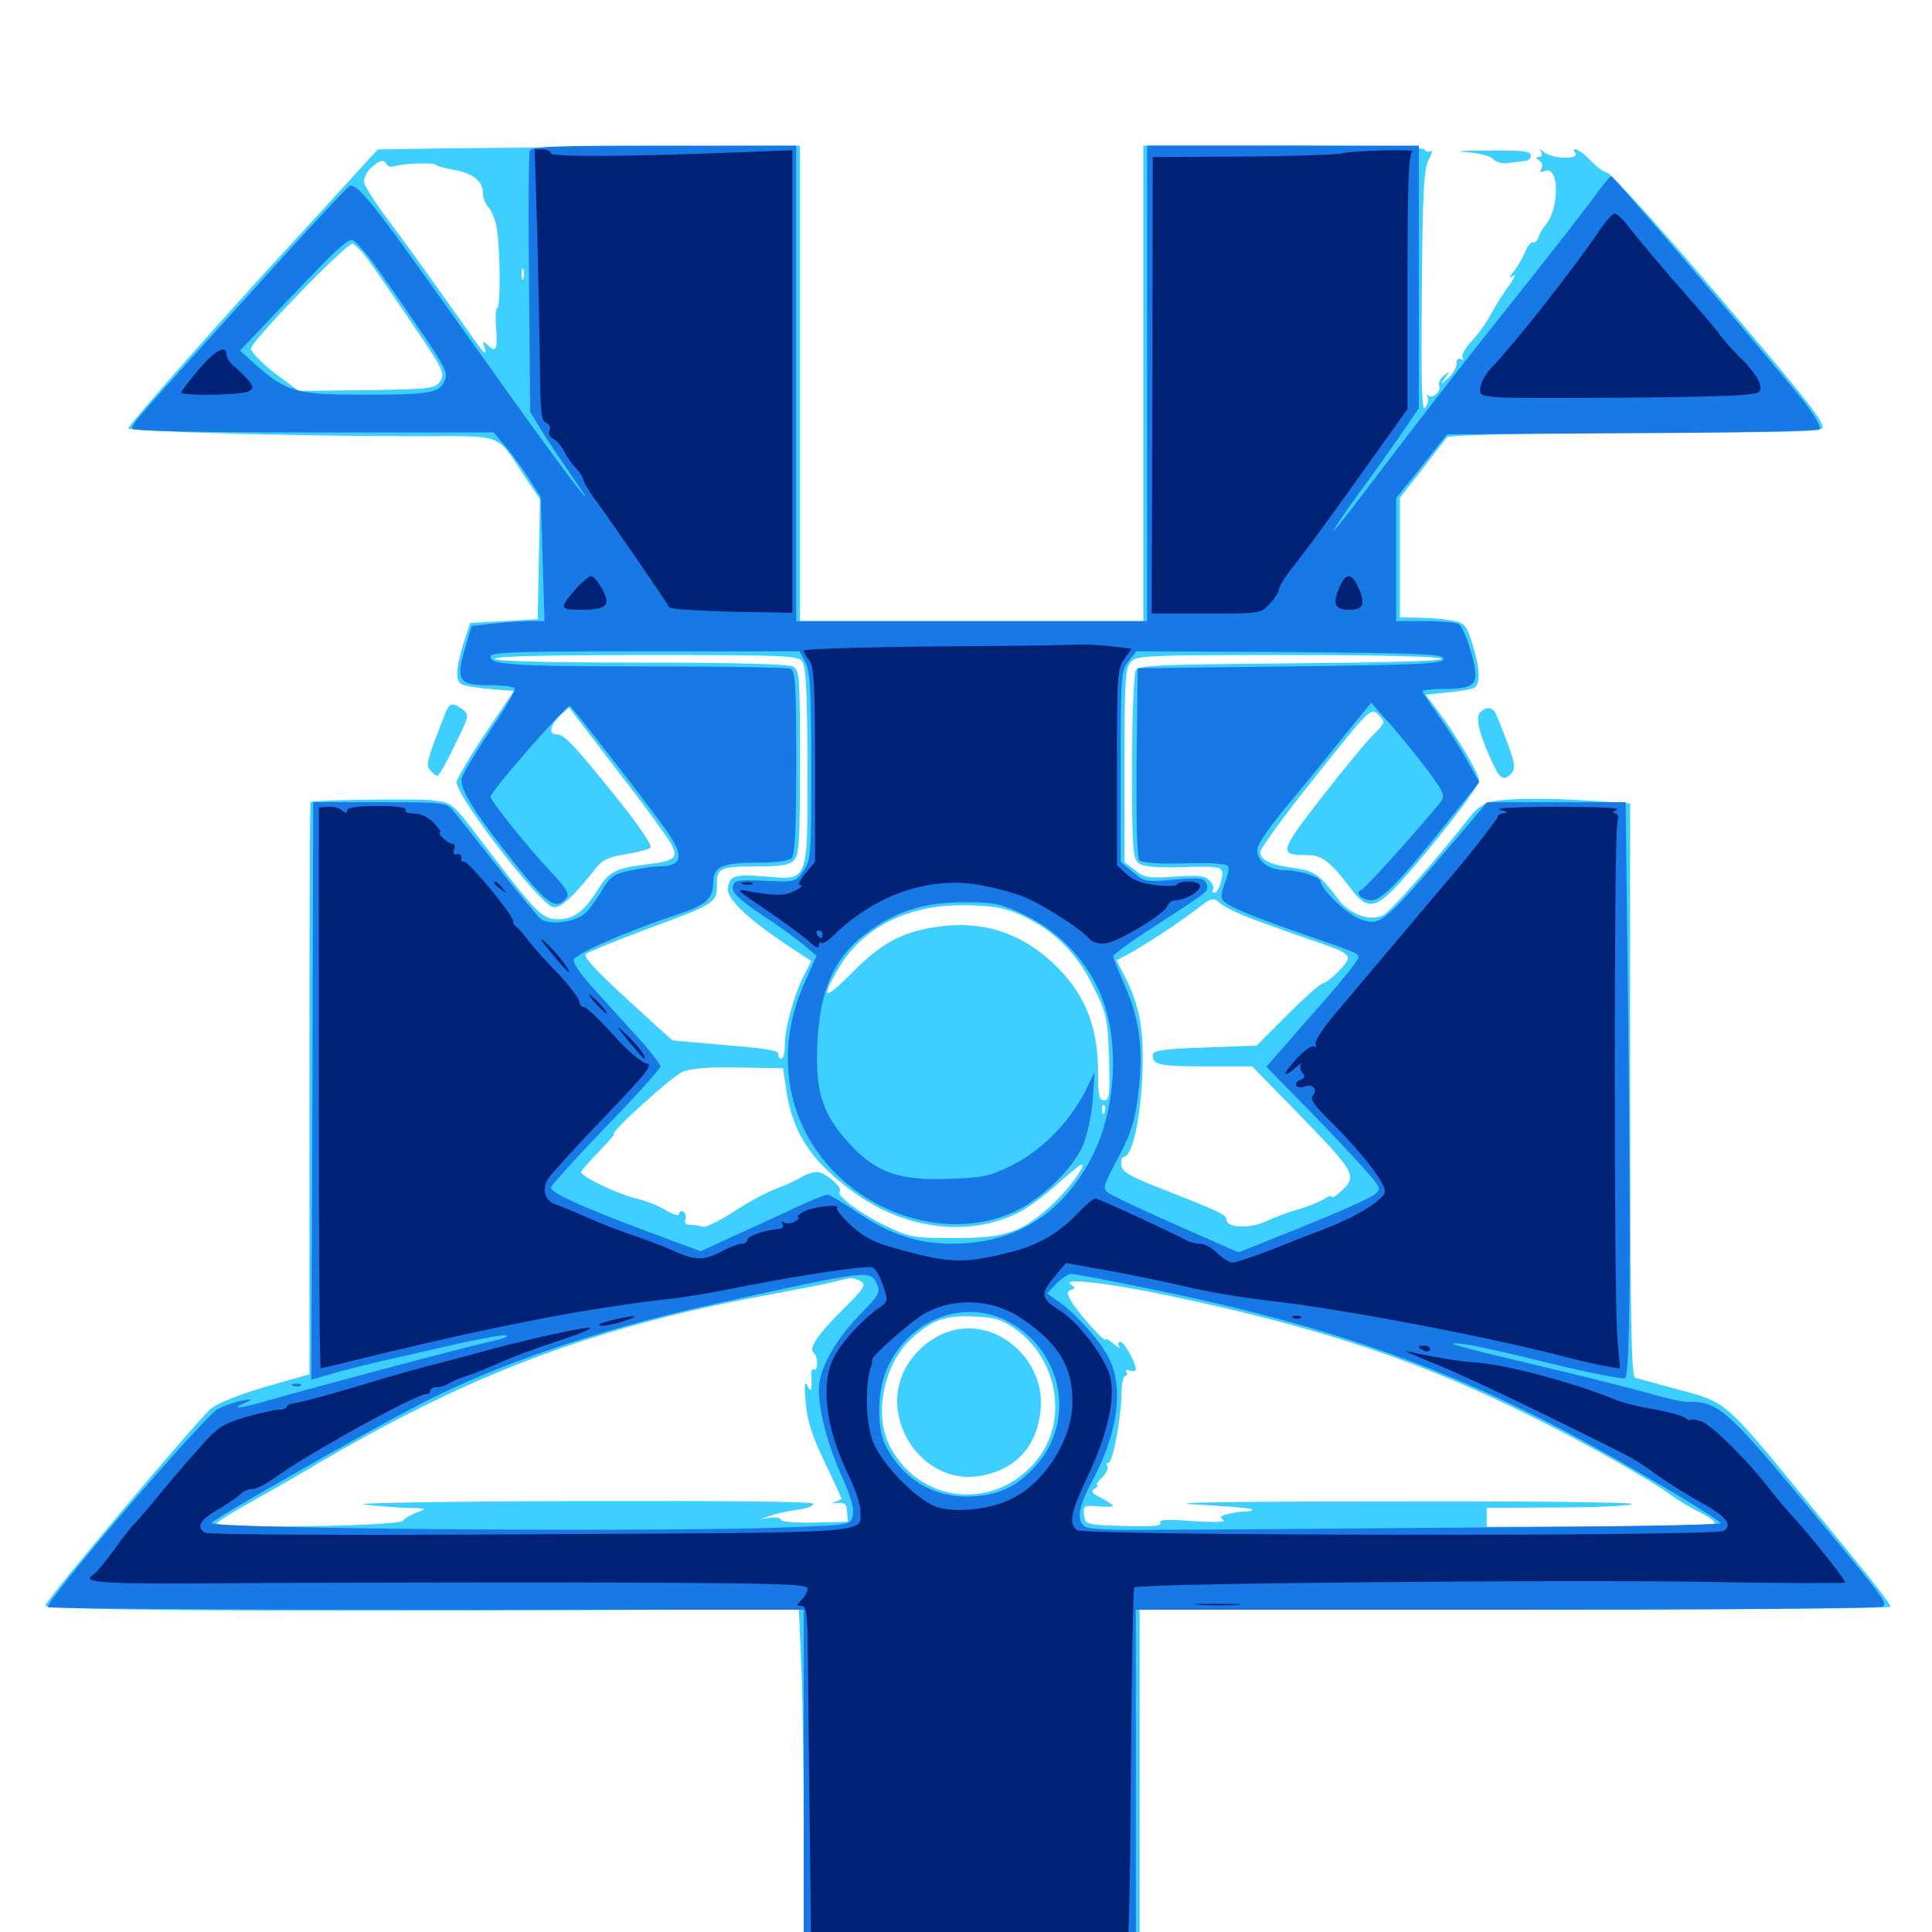 <svg xmlns="http://www.w3.org/2000/svg" viewBox="0 -1000 1000 1000">
	<path fill="#3ccfff" d="M232.031 -923.242L195.508 -922.656L177.344 -902.734C167.383 -891.797 149.805 -872.656 138.477 -860.352C104.102 -822.656 66.406 -779.688 66.406 -778.32C66.406 -776.562 154.492 -774.219 215.43 -774.219C261.914 -774.219 256.445 -776.172 271.484 -753.516L279.492 -741.602L278.906 -710.547L278.32 -679.492L260.742 -678.516L243.359 -677.539L239.844 -666.797C235.938 -653.711 235.547 -648.047 238.867 -645.898C240.039 -645.117 246.875 -643.945 253.711 -643.359L266.016 -642.383L251.172 -620.312C242.969 -608.008 236.328 -596.68 236.328 -595.117C236.328 -587.5 279.688 -531.445 286.328 -530.469C290.234 -529.883 296.875 -535.938 308.203 -550.391C311.719 -554.883 314.844 -556.445 323.828 -557.812C329.883 -558.789 335.742 -560.352 336.719 -561.328C337.695 -562.305 330.859 -572.461 319.922 -586.133C296.875 -614.844 291.992 -619.922 288.086 -619.922C283.789 -619.922 284.57 -624.414 289.844 -629.492L294.531 -633.789L318.945 -601.953C332.617 -584.375 345.117 -567.188 347.07 -563.672C351.367 -555.859 349.805 -554.492 334.375 -552.539C318.75 -550.586 315.234 -548.828 309.766 -540.039C302.148 -527.93 297.07 -524.219 288.672 -524.219C280.469 -524.219 277.344 -527.539 248.438 -565.625C233.984 -584.57 233.984 -584.57 223.828 -585.742C216.406 -586.719 163.867 -585.938 160.742 -584.961C160.352 -584.766 160.156 -518.164 160.156 -436.719V-288.672L137.5 -282.227C123.828 -278.125 112.695 -273.828 109.18 -270.898C101.758 -264.453 23.438 -171.484 23.438 -168.945C23.438 -166.602 128.711 -165.82 308.789 -166.602L413.477 -167.188L414.648 -140.234C415.43 -125.586 416.016 -83.789 416.016 -47.266V18.75H502.93H589.844V-74.023V-166.797H784.18C891.016 -166.797 978.516 -167.383 978.516 -168.359C978.32 -170.117 971.484 -179.102 935.547 -222.656C892.578 -275.195 893.75 -274.023 869.141 -280.664C857.812 -283.789 847.461 -286.523 846.289 -286.914C844.336 -287.695 843.75 -319.141 843.75 -435.938V-584.18L822.852 -585.547C797.07 -587.305 775.977 -586.719 769.727 -584.375C767.188 -583.594 763.281 -580.273 760.938 -577.344C744.531 -556.25 720.117 -528.516 716.016 -526.367C709.57 -522.852 698.828 -526.562 692.969 -534.18C683.203 -547.266 680.273 -549.219 670.703 -550.586C657.617 -552.344 652.344 -554.688 652.344 -558.984C652.344 -560.938 665.234 -578.516 681.055 -598.242C709.375 -633.789 709.57 -633.789 713.477 -630.078C717.188 -626.172 717.188 -626.172 710.742 -619.531C707.031 -616.016 694.922 -601.172 683.789 -586.914C662.109 -558.984 661.719 -557.422 676.367 -557.422C684.375 -557.422 688.477 -554.297 699.805 -539.258C707.617 -528.906 712.305 -529.688 724.414 -542.969C740.82 -560.938 765.625 -592.773 765.625 -595.898C765.625 -599.414 753.906 -619.141 744.531 -631.641L737.891 -640.43L749.414 -641.602C755.859 -642.188 762.109 -643.359 763.281 -644.141C766.406 -646.094 766.016 -654.102 762.109 -666.797C758.789 -676.953 758.203 -677.539 750.977 -678.906C746.68 -679.688 739.062 -680.273 733.984 -680.273L724.609 -680.469V-711.523V-742.383L736.719 -757.812C743.164 -766.406 748.828 -773.438 749.023 -773.633C749.805 -775 808.398 -776.172 872.656 -776.172C929.492 -776.172 943.359 -776.758 943.359 -778.711C943.359 -783.008 932.812 -796.094 883.008 -854.297C856.836 -884.961 833.789 -910.156 832.031 -910.547C830.078 -910.938 826.172 -913.672 823.242 -916.992C817.969 -922.461 812.891 -924.805 815.43 -920.703C817.578 -917.188 803.32 -917.773 799.023 -921.289C796.68 -923.047 796.484 -923.047 797.656 -921.289C798.438 -919.727 798.047 -918.75 796.484 -918.75C794.531 -918.75 794.531 -918.359 796.68 -916.992C798.242 -916.016 798.633 -914.258 797.852 -912.695C796.68 -910.938 797.266 -910.547 799.609 -911.523C807.031 -914.453 807.422 -892.578 800 -883.594C798.633 -882.031 796.875 -879.102 796.289 -877.148C795.508 -875.195 794.336 -874.023 793.359 -874.609C792.578 -875 790.625 -872.656 789.258 -869.336C787.695 -865.82 785.156 -861.328 783.398 -859.375C780.859 -856.25 780.859 -855.859 783.203 -857.227C784.766 -858.203 783.789 -855.859 781.055 -852.148C778.32 -848.633 774.219 -841.992 771.875 -837.695C769.727 -833.398 765.039 -826.953 761.719 -823.438C758.398 -819.922 756.25 -816.211 757.031 -814.844C757.812 -813.477 757.617 -813.281 756.25 -814.062C754.688 -814.844 753.906 -814.062 753.906 -811.719C753.906 -809.766 751.953 -806.445 749.609 -804.297C745.312 -800.586 745.117 -800.586 748.047 -804.492C750.781 -808.203 750.781 -808.203 747.461 -805.664C745.508 -804.102 744.336 -801.758 744.922 -800.391C746.094 -797.461 741.406 -793.164 739.258 -795.312C738.281 -796.094 738.281 -795.703 738.867 -794.531C739.648 -793.359 739.062 -790.82 737.695 -789.062C735.938 -786.523 735.547 -799.023 735.938 -848.633C736.328 -900.586 736.914 -912.5 739.453 -917.188C741.211 -920.508 741.602 -922.461 740.625 -921.875C739.453 -921.094 738.086 -921.484 737.305 -922.656C736.523 -923.828 710.742 -924.609 663.867 -924.609H591.797V-801.562V-678.516H502.93H414.062V-801.562V-924.609L341.406 -924.219C301.367 -923.828 252.148 -923.438 232.031 -923.242ZM200.195 -914.844C200.781 -913.867 202.344 -913.477 203.711 -913.867C208.008 -915.43 224.805 -916.016 225.586 -914.648C226.172 -914.062 230.273 -912.891 234.766 -912.109C244.531 -910.547 250 -906.25 250 -900C250 -897.656 251.172 -894.336 252.734 -892.773C254.297 -891.211 256.25 -886.523 257.031 -882.422C258.984 -872.461 259.18 -840.625 257.422 -840.625C256.641 -840.625 256.25 -835.742 256.836 -829.883C257.617 -818.945 256.641 -817.188 252.148 -821.68C250 -823.633 249.609 -823.438 250.586 -820.703C252.734 -814.648 250.391 -816.797 242.383 -828.516C221.484 -858.008 211.523 -872.07 200.781 -886.328C194.336 -894.922 188.867 -903.516 188.477 -905.469C188.086 -907.422 189.648 -910.742 191.797 -912.891C196.484 -917.188 198.438 -917.773 200.195 -914.844ZM190.625 -865.43C193.945 -860.938 204.297 -845.898 213.672 -832.031C229.492 -808.789 230.469 -806.641 227.93 -802.734C225.195 -798.828 223.438 -798.633 189.844 -798.047L154.688 -797.656L142.188 -806.836C135.547 -812.109 129.883 -817.773 129.883 -819.531C129.883 -823.242 178.906 -873.828 182.422 -873.828C183.594 -873.633 187.305 -869.922 190.625 -865.43ZM270.898 -855.859C270.312 -854.492 269.922 -855.469 269.922 -858.203C269.922 -860.938 270.312 -861.914 270.898 -860.742C271.289 -859.375 271.289 -857.031 270.898 -855.859ZM415.234 -657.617C417.188 -654.883 417.773 -642.578 417.969 -604.297C417.969 -542.773 418.75 -544.531 396.68 -546.289C380.273 -547.656 377.734 -546.875 376.758 -540.43C375.781 -535.156 386.523 -524.805 406.641 -511.328L419.922 -502.539L416.211 -495.312C410.938 -484.961 406.25 -467.969 406.25 -459.375C406.25 -455.273 405.469 -451.953 404.297 -451.953C403.32 -451.953 402.539 -453.125 402.93 -454.492C403.125 -456.25 395.898 -457.422 375.977 -458.984C360.938 -460.352 348.438 -461.328 348.242 -461.523C347.852 -461.523 337.109 -471.289 324.414 -483.008C307.812 -498.242 301.758 -504.883 303.32 -506.25C304.688 -507.422 317.969 -512.695 332.812 -518.359C371.094 -532.422 371.094 -532.422 371.094 -542.969C371.094 -550.781 373.242 -551.562 392.578 -551.562C403.906 -551.562 408.789 -552.344 410.938 -554.688C413.672 -557.227 414.062 -564.648 414.062 -605.273C414.062 -650.391 413.867 -653.125 410.352 -655.078C407.812 -656.25 379.297 -657.031 331.25 -657.031C282.227 -657.031 255.859 -657.812 255.859 -658.984C255.859 -660.352 283.203 -660.938 334.18 -660.938C406.641 -660.938 412.891 -660.742 415.234 -657.617ZM746.094 -658.984C746.094 -657.812 716.602 -657.031 667.969 -656.641C600.977 -656.055 589.453 -655.664 587.891 -653.125C586.914 -651.562 585.938 -629.297 585.938 -603.125C585.938 -561.523 586.328 -555.664 589.258 -553.32C591.602 -551.367 597.656 -550.781 612.695 -551.172C633.984 -551.758 634.18 -551.758 631.641 -542.383C630.859 -539.844 629.492 -537.891 628.516 -537.891C627.539 -537.891 627.148 -538.672 627.93 -539.648C628.516 -540.625 627.539 -542.773 625.977 -544.336C623.828 -546.68 619.727 -547.07 608.008 -546.289C594.336 -545.312 592.188 -545.703 587.5 -549.609L582.031 -553.711V-603.711C582.031 -647.656 582.422 -654.297 585.352 -657.422C588.281 -660.742 593.359 -660.938 667.383 -660.938C716.797 -660.938 746.094 -660.156 746.094 -658.984ZM653.32 -522.461C663.086 -518.945 676.172 -514.258 682.617 -512.109C700 -506.055 700.586 -505.273 692.969 -497.461C689.648 -493.945 685.742 -491.016 684.766 -491.016C683.594 -491.016 675.391 -483.789 666.602 -475L650.391 -458.789L623.438 -457.812C601.367 -457.031 596.68 -456.25 596.68 -453.906C596.484 -448.828 600 -448.047 624.219 -448.047H648.047L668.555 -427.148C702.148 -392.578 702.734 -391.602 694.336 -383.594C691.602 -381.055 689.453 -379.688 689.453 -380.469C689.453 -381.445 687.5 -380.859 685.156 -379.297C682.617 -377.734 676.758 -375.391 671.875 -374.023C666.992 -372.656 659.57 -369.922 655.078 -367.773C646.68 -363.867 634.766 -364.453 634.766 -368.75C634.766 -371.289 631.836 -372.656 600.586 -384.961C584.961 -391.016 580.859 -393.359 580.469 -396.875C580.078 -399.219 580.664 -401.172 581.641 -401.172C585.938 -401.172 590.234 -420.117 591.211 -442.383C592.383 -466.406 590.039 -479.297 581.836 -495.312L577.93 -502.93L584.18 -506.25C593.555 -511.523 607.422 -520.508 618.164 -528.516C627.539 -535.742 627.93 -535.742 631.836 -532.227C633.984 -530.273 643.75 -525.781 653.32 -522.461ZM529.297 -525.977C545.898 -518.164 557.422 -506.641 565.82 -489.453C572.852 -475.391 573.242 -473.438 574.023 -452.539C574.609 -433.203 574.219 -430.469 571.484 -430.469C568.945 -430.469 568.359 -433.008 568.359 -444.727C568.359 -469.531 561.133 -486.719 544.336 -502.148C527.344 -517.773 507.227 -523.828 483.984 -520.117C466.211 -517.383 455.859 -511.523 441.016 -496.484C426.562 -482.031 424.609 -482.422 433.594 -498.047C446.289 -520.312 470.508 -532.227 500.977 -531.445C515.234 -531.055 520.508 -530.078 529.297 -525.977ZM407.227 -434.18C410.742 -412.695 420.703 -398.047 442.578 -382.422C468.75 -363.672 500.977 -359.57 526.562 -372.07C531.25 -374.219 540.234 -380.859 546.875 -386.719C553.32 -392.578 559.18 -397.266 559.766 -397.266C562.5 -397.266 553.711 -385.156 545.117 -376.953C529.102 -362.109 520.703 -359.18 494.141 -359.18C473.047 -359.18 470.898 -359.57 458.984 -365.234C446.094 -371.289 432.617 -381.25 434.57 -383.203C436.523 -385.156 427.148 -393.359 422.852 -393.359C420.703 -393.359 417.188 -392.188 415.039 -390.82C412.891 -389.453 407.031 -386.719 401.953 -384.766C396.875 -383.008 386.914 -377.539 379.492 -372.656C372.266 -367.969 365.039 -364.453 363.672 -365.039C362.109 -365.625 359.375 -366.016 357.227 -366.016C354.883 -366.016 354.102 -366.992 354.688 -368.75C355.273 -370.312 354.883 -372.07 353.711 -372.852C352.539 -373.438 351.562 -373.047 351.562 -371.875C351.562 -370.508 348.828 -371.094 344.531 -373.633C340.82 -375.977 333.594 -378.711 328.516 -379.883C319.141 -382.227 300.781 -391.016 300.781 -393.359C300.781 -393.945 304.883 -398.633 309.766 -403.711C314.648 -408.789 318.359 -412.891 317.773 -412.891C314.648 -412.891 348.242 -443.359 353.516 -445.312C358.008 -447.07 367.969 -447.852 382.812 -447.461L405.273 -447.07ZM571.68 -424.219C571.094 -422.656 570.508 -423.242 570.508 -425.391C570.312 -427.539 570.898 -428.711 571.484 -427.93C572.07 -427.344 572.266 -425.586 571.68 -424.219ZM444.141 -337.5C449.023 -335.547 448.047 -333.789 435.742 -321.68C423.633 -309.766 418.359 -301.953 421.094 -299.805C423.438 -298.242 423.633 -289.844 421.289 -291.211C420.312 -291.797 419.727 -290.234 419.922 -287.695C420.508 -280.469 419.727 -278.711 417.773 -283.008C416.602 -285.742 416.211 -283.008 416.992 -274.414C417.773 -265.039 420.117 -257.227 426.758 -243.359C431.641 -233.203 435.547 -224.609 435.547 -224.219C435.547 -224.023 433.984 -223.242 432.227 -222.656C430.078 -222.07 430.664 -221.875 433.398 -222.07C437.305 -222.461 438.281 -221.484 438.477 -217.383L438.867 -212.305L421.484 -211.914C412.109 -211.719 404.297 -212.305 404.297 -213.281C404.297 -214.258 401.953 -214.844 399.023 -214.453L393.555 -213.672L398.438 -215.43C401.172 -216.406 407.422 -217.773 412.695 -218.555C417.773 -219.141 421.484 -220.703 420.898 -221.68C420.117 -222.852 372.852 -223.242 298.242 -223.047C231.445 -222.852 182.031 -222.07 188.477 -221.289C194.922 -220.508 205.078 -219.727 210.938 -219.531C221.094 -219.336 221.289 -219.141 215.82 -217.188C212.695 -216.016 209.375 -214.062 208.594 -212.891C206.641 -209.961 110.352 -208.594 112.109 -211.523C112.891 -212.5 118.945 -216.406 125.586 -220.117C132.227 -223.828 150.977 -234.375 166.992 -243.945C246.68 -290.43 311.133 -314.258 402.344 -330.664C414.648 -333.008 427.93 -335.547 431.641 -336.523C440.82 -338.867 440.625 -338.867 444.141 -337.5ZM601.562 -330.078C694.727 -310.742 750.391 -290.625 826.172 -249.414C842.773 -240.234 859.57 -230.273 863.477 -227.148C867.383 -224.219 874.609 -219.727 879.492 -217.383C884.57 -214.844 888.086 -212.305 887.5 -211.523C887.109 -210.742 860.352 -209.961 828.125 -209.961L769.531 -209.766V-214.648V-219.531L805.273 -219.727C824.805 -219.727 842.578 -220.508 844.727 -221.484C846.875 -222.461 791.797 -223.047 719.727 -222.852C636.328 -222.852 600.781 -222.266 618.75 -221.289C634.18 -220.508 647.266 -219.336 648.047 -218.75C648.633 -218.164 646.875 -217.578 644.336 -217.578C641.797 -217.578 637.5 -216.992 635.156 -216.211C631.641 -215.43 631.055 -214.648 633.203 -213.281C634.766 -212.109 628.906 -211.914 617.383 -212.695C604.102 -213.672 599.609 -213.477 600.586 -211.719C601.562 -210.156 596.289 -209.766 581.836 -210.156C561.914 -210.742 561.914 -210.742 561.133 -215.82C560.547 -220.703 560.938 -220.898 568.359 -220.312C572.656 -219.922 576.172 -220.117 576.172 -220.508C576.172 -220.898 573.438 -222.852 570.117 -224.609C565.234 -226.953 564.453 -228.125 566.602 -229.492C568.164 -230.469 568.75 -231.25 567.969 -231.25C566.992 -231.25 568.164 -233.008 570.312 -235.156C572.656 -237.5 573.828 -240.039 573.242 -241.016C572.461 -242.188 572.852 -242.969 573.828 -242.969C575.977 -242.969 580.469 -266.797 580.469 -279.102C580.664 -283.984 581.445 -287.891 582.422 -287.891C583.398 -287.891 583.594 -288.672 583.008 -289.844C582.422 -291.016 583.203 -291.211 584.766 -290.625C586.523 -290.039 587.891 -290.234 587.891 -291.211C587.891 -294.727 581.836 -305.469 579.883 -305.469C578.711 -305.469 578.516 -304.297 579.297 -303.125C580.078 -301.758 578.906 -302.344 576.562 -304.297C574.219 -306.445 572.266 -307.422 572.266 -306.641C572.266 -304.492 557.227 -321.289 554.297 -326.758C552.148 -330.664 552.148 -331.641 554.492 -332.422C556.641 -333.203 556.641 -333.594 554.492 -334.961C548.438 -338.672 571.094 -336.328 601.562 -330.078ZM525 -312.5C548.047 -296.484 553.32 -263.477 535.742 -243.164C514.062 -217.773 475.781 -221.875 460.547 -251.562C451.953 -268.164 457.617 -294.727 472.266 -307.617C482.812 -316.992 489.648 -319.336 504.102 -318.555C514.648 -318.164 518.555 -316.992 525 -312.5ZM492.188 -311.133C482.227 -308.203 473.242 -300.586 468.359 -291.211C454.883 -264.844 477.734 -231.641 506.445 -235.938C525.586 -238.867 537.109 -251.367 538.672 -271.094C540.625 -296.68 515.82 -317.969 492.188 -311.133ZM758.594 -921.289C765.234 -920.898 771.289 -919.336 772.852 -917.578C774.609 -916.016 777.93 -915.039 780.859 -915.625C783.789 -916.016 787.5 -916.602 789.258 -916.602C791.016 -916.797 792.383 -917.969 792.383 -919.531C792.383 -921.875 787.891 -922.266 769.727 -922.07C757.227 -922.07 752.148 -921.68 758.594 -921.289ZM230.273 -630.273C220.703 -605.664 220.312 -604.102 222.656 -601.367C224.023 -599.805 225.586 -598.438 226.367 -598.438C227.148 -598.438 231.25 -605.469 235.352 -614.258C242.969 -629.492 242.969 -630.078 239.453 -632.812C233.984 -636.719 232.617 -636.328 230.273 -630.273ZM765.82 -630.859C763.672 -628.125 766.016 -618.945 772.656 -604.883C776.367 -596.875 778.32 -595.703 782.031 -599.414C785.156 -602.539 784.375 -605.664 774.414 -630.273C772.656 -634.18 768.945 -634.57 765.82 -630.859Z"/>
	<path fill="#1878e5" d="M274.219 -921.875C273.633 -920.312 273.438 -889.453 273.828 -852.93L274.414 -786.914L279.688 -778.125C282.617 -773.242 290.039 -762.305 295.898 -753.711C301.953 -745.117 304.688 -740.82 301.953 -743.945C295.508 -751.367 273.633 -781.445 230.273 -842.578C192.773 -895.508 184.375 -905.859 180.664 -903.516C179.492 -902.734 164.062 -886.328 146.484 -866.992C69.727 -782.227 68.359 -780.859 68.359 -778.125C68.359 -776.953 103.125 -776.172 161.914 -776.172H255.469L260.938 -769.727C264.062 -766.211 269.531 -758.789 273.242 -753.125L279.883 -742.773L280.859 -710.547L281.836 -678.516H275C271.289 -678.516 262.695 -677.93 256.055 -677.344L244.141 -675.977L241.211 -666.211C235.547 -647.266 236.914 -645.312 254.883 -645.312C260.742 -645.312 265.82 -644.531 266.406 -643.75C266.992 -642.773 261.328 -633.008 253.711 -621.875C246.289 -610.742 239.648 -599.609 239.062 -597.266C237.695 -591.797 245.508 -579.297 267.188 -552.148C283.398 -531.836 287.891 -528.906 292.969 -534.961C294.922 -537.305 293.555 -539.844 283.789 -550.195C271.875 -563.086 253.906 -585.547 253.906 -587.695C253.906 -590.234 293.359 -635.547 294.922 -634.57C296.875 -633.398 339.062 -578.906 346.289 -568.164C354.297 -556.25 352.734 -551.562 340.82 -551.562C338.281 -551.562 331.641 -550.586 326.172 -549.414C317.578 -547.656 315.82 -546.289 311.523 -539.062C308.789 -534.375 304.883 -529.102 302.93 -527.344C297.852 -522.656 284.18 -520.898 279.883 -524.414C278.125 -525.977 267.969 -538.086 257.422 -551.562C246.875 -565.039 236.523 -577.93 234.57 -580.469C230.859 -584.57 229.688 -584.766 196.484 -584.766H162.109L161.719 -435.352C161.328 -353.125 161.133 -285.938 161.133 -285.938C161.133 -285.938 167.773 -287.695 175.586 -290.039C183.594 -292.188 195.508 -295.117 201.953 -296.484C208.594 -298.047 224.219 -301.562 236.914 -304.492C249.414 -307.227 260.938 -309.375 262.305 -308.789C263.477 -308.398 260.352 -307.031 254.883 -305.859C242.773 -303.32 154.102 -279.688 136.328 -274.414C123.242 -270.703 118.75 -270.508 127.539 -274.219C131.055 -275.781 130.469 -275.977 125 -275C121.289 -274.219 115.82 -272.266 112.695 -270.703C104.883 -266.016 23.047 -170.898 24.805 -168.164C25.195 -167.383 113.477 -166.797 220.898 -166.797H416.016V-75V16.797H501.953H587.891V-75V-166.797H779.883C885.352 -166.797 972.852 -167.578 974.219 -168.359C977.148 -170.312 976.562 -171.094 935.352 -220.703C893.75 -270.703 889.258 -274.609 873.633 -274.414C871.289 -274.219 862.109 -276.367 853.125 -278.906C844.141 -281.445 819.336 -287.695 797.852 -292.773C753.906 -303.125 744.336 -305.859 757.812 -304.297C762.695 -303.711 783.008 -299.219 803.125 -294.141C823.242 -289.258 840.43 -285.938 841.211 -286.719C843.75 -289.062 844.141 -354.102 842.773 -473.047L841.406 -584.766H805.469H769.727L760.352 -573.633C715.43 -520.898 715.039 -520.508 704.102 -524.219C697.852 -526.172 683.594 -539.844 683.594 -543.555C683.594 -546.094 672.461 -549.609 665.039 -549.609C656.25 -549.609 649.414 -555.273 650.977 -561.523C651.758 -564.062 658.203 -573.438 665.43 -582.031C672.852 -590.82 685.742 -606.641 694.141 -617.188L709.766 -636.328L717.578 -627.344C722.07 -622.656 730.664 -611.914 737.109 -603.711C747.07 -590.43 748.242 -588.281 745.898 -585.156C736.523 -573.438 706.641 -540.039 704.688 -539.453C700.977 -538.086 704.883 -533.984 709.766 -533.984C715.039 -533.984 724.219 -543.359 747.852 -572.852L765.625 -595.117L759.57 -606.055C756.25 -612.109 749.609 -622.461 744.922 -629.102C740.234 -635.742 736.328 -641.602 736.328 -642.188C736.328 -642.773 740.43 -643.359 745.703 -643.359C760.156 -643.359 763.672 -644.922 763.672 -650.977C763.672 -657.617 757.812 -675.195 755.078 -676.953C753.906 -677.734 746.094 -678.516 737.891 -678.516H722.656V-710.352V-742.188L735.938 -758.789L749.023 -775.195L844.727 -775.781C897.266 -775.977 941.016 -776.953 941.797 -777.734C942.773 -778.711 939.453 -784.57 934.57 -791.016C923.047 -805.859 835.352 -908.789 833.984 -908.789C833.398 -908.789 829.297 -903.906 824.805 -897.656C820.508 -891.602 800 -865.43 779.492 -839.648C758.789 -813.867 730.664 -777.539 716.797 -759.18C702.734 -740.625 691.016 -725.391 690.43 -725.391C689.844 -725.391 695.312 -733.594 702.539 -743.555C709.766 -753.32 719.922 -767.578 725 -775L734.375 -788.672V-856.641V-924.609H664.062H593.75V-801.562V-678.516H502.93H412.109V-801.562V-924.609H343.75C286.719 -924.609 275 -924.219 274.219 -921.875ZM193.359 -863.672C198.242 -857.031 208.984 -841.602 217.188 -829.492C230.664 -809.766 232.031 -806.836 230.078 -802.734C227.344 -796.484 222.07 -795.703 186.914 -795.703C153.711 -795.703 148.047 -797.266 132.422 -811.133L124.219 -818.555L146.289 -841.797C174.219 -871.094 179.102 -875.781 182.227 -875.781C183.398 -875.781 188.477 -870.312 193.359 -863.672ZM416.992 -657.031C419.336 -652.344 419.922 -642.578 419.922 -603.32C419.922 -557.227 419.727 -554.883 415.82 -549.219C411.719 -543.359 411.523 -543.359 395.703 -544.141C381.055 -544.727 379.883 -544.336 379.297 -540.82C378.906 -537.891 382.422 -534.57 393.945 -526.758C402.344 -521.289 412.305 -514.062 416.016 -510.938L422.656 -505.273L416.406 -491.211C400.586 -455.859 406.836 -418.359 432.617 -392.578C457.422 -367.773 495.703 -359.375 524.609 -372.656C538.867 -379.102 555.273 -394.922 560.547 -407.227C562.891 -412.891 565.039 -423.047 565.625 -431.055L566.602 -445.117L561.523 -434.766C553.516 -419.141 538.867 -404.297 523.828 -396.875C512.5 -391.211 508.789 -390.43 491.406 -389.844C465.82 -388.867 453.711 -392.969 440.43 -407.227C427.344 -421.289 423.047 -431.836 422.852 -450.977C422.852 -483.984 430.078 -503.125 448.242 -516.797C463.477 -528.32 478.32 -533.008 499.023 -533.008C514.648 -533.008 517.969 -532.227 529.688 -526.758C547.07 -518.555 560.938 -504.492 568.75 -487.5C580.078 -462.695 578.125 -425 564.258 -399.414C548.633 -370.703 524.609 -356.25 492.773 -356.25C474.805 -356.25 460.547 -361.133 443.164 -372.852C436.133 -377.734 429.297 -381.641 428.32 -381.641C427.148 -381.641 419.727 -378.711 411.914 -375C403.906 -371.289 389.648 -364.648 380.078 -360.352L362.695 -352.344L333.203 -363.281C300.977 -375.391 285.156 -382.617 285.156 -385.352C285.156 -386.328 297.852 -400.391 313.477 -416.602C329.102 -432.617 341.797 -446.875 341.797 -448.047C341.797 -449.219 335.742 -457.031 328.125 -465.234C320.703 -473.438 310.547 -484.766 305.664 -490.039C300.781 -495.508 296.875 -501.172 296.875 -502.93C296.875 -506.055 323.828 -517.773 352.539 -527.344C365.43 -531.641 369.141 -535.156 369.141 -543.164C369.141 -551.562 373.828 -553.516 393.359 -553.516C401.758 -553.516 408.398 -554.492 409.766 -555.859C411.523 -557.617 412.109 -571.289 412.109 -605.469C412.109 -646.68 411.719 -652.93 408.984 -653.906C407.227 -654.492 375 -655.078 337.305 -655.078C265.039 -655.078 253.906 -655.859 253.906 -660.156C253.906 -662.5 267.578 -662.891 333.984 -662.891H413.867ZM747.07 -658.984C747.07 -656.445 736.523 -655.859 667.969 -655.078L588.867 -654.102L588.281 -605.469C588.086 -573.242 588.477 -556.055 589.844 -554.688C591.211 -553.32 600.195 -552.734 613.086 -553.125C625.781 -553.516 634.961 -552.93 635.547 -551.758C636.328 -550.586 635.547 -546.875 633.984 -543.164C632.617 -539.453 631.836 -535.547 632.617 -534.57C634.57 -531.25 644.336 -527.148 670.898 -517.773C703.516 -506.445 703.125 -506.641 703.125 -504.297C703.125 -503.125 695.508 -493.555 686.133 -482.812C676.562 -472.07 666.016 -459.961 662.305 -455.664L655.469 -447.852L674.023 -428.906C684.375 -418.555 697.656 -404.297 703.906 -397.461C715.039 -385.156 715.234 -384.766 711.328 -381.641C709.375 -379.883 692.578 -372.461 674.219 -365.039L641.016 -351.758L609.18 -365.82C591.602 -373.633 575.586 -381.055 573.828 -382.422C570.703 -384.766 570.898 -385.938 577.344 -398.047C585.938 -414.062 587.695 -419.727 589.648 -438.477C591.797 -457.812 589.258 -474.219 582.031 -490.234C578.906 -497.461 576.172 -504.102 576.172 -505.078C576.172 -505.859 585.547 -512.891 597.266 -520.312C626.758 -539.453 625.781 -538.672 624.414 -542.578C623.242 -545.508 621.289 -545.898 607.812 -544.727C593.164 -543.359 592.383 -543.555 586.328 -548.633L580.078 -553.906V-603.32C580.078 -650.195 580.273 -652.93 584.18 -657.812L588.281 -662.891L667.578 -662.5C736.719 -661.914 747.07 -661.523 747.07 -658.984ZM453.125 -336.914C456.055 -331.055 455.859 -330.664 444.336 -318.75C431.641 -305.469 423.828 -290.82 423.828 -280.664C423.828 -269.336 428.711 -250.977 436.133 -234.961C440.43 -225.195 442.188 -218.945 441.406 -215.625C440.234 -210.742 440.234 -210.742 411.133 -209.57C348.438 -206.836 109.375 -208.594 109.375 -211.719C109.375 -213.086 184.57 -256.055 214.844 -271.875C253.906 -292.578 307.617 -311.133 364.258 -323.828C445.703 -341.992 450 -342.578 453.125 -336.914ZM590.82 -333.789C684.961 -314.844 747.852 -292.969 818.555 -254.688C848.047 -238.672 890.43 -213.281 890.625 -211.523C890.625 -210.742 833.789 -209.766 764.258 -209.375C694.531 -208.789 621.094 -208.203 600.781 -208.203C575.781 -207.812 563.086 -208.398 561.328 -209.961C557.031 -213.477 558.203 -220.117 565.82 -234.375C578.516 -258.398 581.641 -281.25 574.219 -296.484C570.117 -305.273 557.031 -319.922 547.852 -326.367L541.992 -330.469L546.68 -335.547C549.414 -338.281 552.93 -340.625 554.492 -340.625C556.25 -340.625 572.656 -337.5 590.82 -333.789ZM522.461 -315.625C550 -300.391 556.836 -264.844 536.523 -241.797C526.172 -230.078 516.211 -225.586 500.391 -225.391C482.031 -225.391 466.797 -234.961 458.203 -252.148C453.711 -261.133 454.102 -280.859 459.18 -291.797C470.703 -317.383 499.414 -328.32 522.461 -315.625ZM151.953 -282.617C150.391 -283.203 150.977 -283.789 153.125 -283.789C155.273 -283.984 156.445 -283.398 155.664 -282.812C155.078 -282.227 153.32 -282.031 151.953 -282.617Z"/>
	<path fill="#002274" d="M278.125 -878.32C278.711 -853.711 279.297 -822.266 279.492 -808.008C279.688 -787.109 280.273 -782.031 282.617 -781.25C284.375 -780.469 285.156 -778.711 284.375 -777.148C283.789 -775.391 284.57 -773.633 286.328 -772.852C287.891 -772.266 290.43 -769.336 291.992 -766.406C293.555 -763.281 296.289 -759.375 298.242 -757.617C300 -755.664 301.758 -752.93 301.953 -751.758C302.148 -750.391 305.078 -745.312 308.594 -740.625C318.359 -727.344 345.508 -687.695 346.289 -685.742C346.484 -684.766 361.133 -683.789 378.516 -683.398L410.156 -682.812V-802.539V-922.266L386.328 -921.289C326.367 -918.945 285.156 -918.555 285.156 -920.703C285.156 -921.68 283.203 -922.656 281.055 -922.656H276.758ZM694.336 -920.508C691.211 -919.922 667.773 -919.141 642.578 -918.945L596.68 -918.75L596.484 -800.586L596.094 -682.422H624.414C652.344 -682.422 652.539 -682.422 657.227 -687.5C659.961 -690.43 662.109 -693.945 662.109 -695.312C662.109 -696.68 665.82 -702.539 670.508 -708.203C675 -713.867 687.109 -730.273 697.266 -744.531C707.422 -758.789 718.75 -774.609 722.266 -779.492L728.516 -788.281V-854.297C728.516 -905.273 729.102 -920.703 731.055 -921.484C734.57 -922.852 701.172 -922.266 694.336 -920.508ZM828.516 -881.641C814.453 -860.742 784.375 -822.656 772.07 -809.766C767.773 -805.273 765.234 -799.414 766.406 -796.484C767.383 -793.945 777.734 -793.75 837.695 -794.141C889.062 -794.531 908.594 -795.312 910.352 -797.07C913.086 -799.805 909.18 -806.836 899.414 -816.211C896.094 -819.531 892.188 -824.023 890.625 -826.172C889.062 -828.516 882.812 -835.938 876.758 -842.773C859.961 -861.914 849.219 -874.609 843.164 -882.422C840.234 -886.328 836.914 -889.453 835.742 -889.453C834.766 -889.453 831.445 -885.938 828.516 -881.641ZM102.734 -808.594C97.852 -802.734 93.75 -797.461 93.75 -796.875C93.75 -794.922 125.781 -795.508 128.711 -797.461C131.25 -799.023 131.25 -799.805 128.711 -802.93C127.148 -804.883 124.023 -808.008 121.68 -809.961C119.141 -811.914 117.188 -814.844 117.188 -816.406C117.188 -821.875 111.523 -818.945 102.734 -808.594ZM297.852 -694.922C289.453 -685.352 289.648 -684.375 300.195 -684.375C314.062 -684.375 316.406 -686.523 311.719 -695.117C309.57 -698.828 307.031 -701.953 305.859 -701.758C304.688 -701.758 301.172 -698.633 297.852 -694.922ZM693.75 -697.07C689.453 -687.695 690.625 -684.375 698.242 -684.375C705.859 -684.375 707.031 -687.305 702.734 -696.68C699.609 -703.32 696.68 -703.32 693.75 -697.07ZM483.984 -665.43C446.484 -665.039 416.016 -664.062 416.016 -663.281C416.016 -662.5 417.383 -660.156 418.945 -658.203C421.289 -655.078 421.875 -645.312 421.875 -604.102V-553.906L416.797 -547.852C413.672 -543.945 412.695 -541.797 414.453 -541.797C415.82 -541.797 414.648 -540.625 411.719 -539.062C406.445 -536.328 401.367 -536.133 387.695 -538.672C380.273 -540.234 380.664 -539.648 396.484 -529.102C405.664 -522.852 415.43 -515.625 418.555 -512.891C421.875 -509.766 423.828 -508.789 423.828 -510.547C423.828 -511.914 424.414 -512.695 425 -511.914C425.781 -511.328 428.711 -513.086 431.641 -516.016C453.125 -536.914 480.859 -546.484 507.031 -541.992C514.258 -540.625 524.219 -538.086 529.102 -536.133C538.477 -532.617 559.766 -519.141 564.062 -513.867C565.43 -512.305 568.75 -511.328 572.266 -511.719C578.906 -512.5 602.539 -526.758 604.297 -531.055C604.883 -532.617 606.641 -533.984 608.203 -533.984C613.281 -533.984 621.094 -538.477 621.094 -541.211C621.094 -542.773 618.75 -543.75 615.234 -543.75C612.109 -543.75 609.375 -542.969 609.375 -542.188C609.375 -541.406 604.492 -541.211 598.633 -541.797C591.211 -542.578 586.523 -544.336 583.008 -547.656L578.125 -552.148V-602.93C578.125 -650.195 578.32 -653.906 582.031 -658.984L585.742 -664.258L573.828 -665.625C567.383 -666.211 559.57 -666.602 556.836 -666.406C554.102 -666.016 521.289 -665.625 483.984 -665.43ZM425.781 -516.406C425.781 -515.43 425.391 -514.453 425 -514.453C424.414 -514.453 423.438 -515.43 422.852 -516.406C422.266 -517.578 422.656 -518.359 423.633 -518.359C424.805 -518.359 425.781 -517.578 425.781 -516.406ZM165.039 -436.914C165.039 -357.031 165.43 -291.797 166.016 -291.797C166.602 -291.797 178.125 -294.531 191.406 -297.852C257.031 -313.867 306.836 -323.438 348.633 -327.93C355.078 -328.711 370.508 -331.25 382.812 -333.789C414.062 -340.039 448.633 -345.117 451.758 -343.945C453.125 -343.359 455.469 -339.258 457.031 -334.766C459.766 -326.758 459.57 -326.172 455.273 -323.242C446.875 -317.578 435.352 -305.078 431.641 -297.461C424.414 -283.594 427.539 -260.156 439.453 -235.938C442.578 -229.297 445.312 -221.484 445.312 -218.359C445.312 -206.055 457.422 -206.836 275 -205.859C181.445 -205.273 107.422 -205.664 106.055 -206.641C101.367 -209.766 103.516 -213.281 112.891 -218.75C117.969 -221.68 123.242 -225.391 124.609 -226.758C125.977 -228.125 128.711 -229.297 130.664 -229.297C132.617 -229.297 137.695 -231.836 141.992 -234.961C159.961 -248.047 217.578 -279.688 221.289 -278.516C222.07 -278.32 222.656 -279.102 222.656 -280.078C222.656 -281.25 224.219 -282.031 226.172 -282.031C228.125 -282.031 230.469 -282.812 231.641 -283.594C232.617 -284.375 236.914 -286.328 241.211 -287.695C245.508 -289.062 253.516 -292.383 258.789 -294.727C264.258 -297.266 277.344 -302.148 288.086 -305.664C298.828 -309.18 306.641 -312.305 305.469 -312.695C303.125 -313.477 270.508 -306.25 246.094 -299.414C238.086 -297.266 226.562 -294.141 220.703 -292.773C214.844 -291.211 198.047 -286.523 183.594 -282.031C169.141 -277.734 155.273 -274.023 152.93 -273.828C150.391 -273.438 148.438 -272.656 148.438 -271.875C148.438 -271.094 146.484 -270.312 144.336 -270.312C141.992 -270.312 134.18 -268.555 126.758 -266.406C114.648 -262.695 112.5 -261.328 101.172 -248.242C94.336 -240.625 84.766 -229.297 80.078 -223.438C75.195 -217.578 70.312 -211.914 69.141 -210.742C67.969 -209.766 63.281 -203.711 58.984 -197.656C54.492 -191.602 50 -186.133 48.828 -185.352C40.82 -180.469 50.195 -179.883 139.258 -180.664C189.844 -180.859 273.438 -181.055 324.805 -180.859C404.102 -180.469 417.969 -180.078 417.969 -177.734C417.969 -176.172 416.602 -173.438 414.844 -171.875C412.109 -168.945 412.109 -168.75 414.844 -168.75C417.578 -168.75 417.969 -164.844 418.164 -141.992C418.359 -120.703 418.945 -69.531 419.922 13.281C419.922 14.062 456.445 14.453 500.977 14.258C570.703 13.867 582.227 13.477 583.398 10.938C584.18 9.375 585.156 -33.594 585.352 -84.57C585.742 -135.547 586.523 -177.734 587.109 -178.32C589.062 -180.469 805.469 -182.422 881.445 -181.25C921.875 -180.469 955.078 -180.469 955.078 -180.859C955.078 -182.422 939.258 -202.344 929.688 -213.086C924.805 -218.359 918.75 -225.586 916.016 -229.102C905.469 -243.164 886.133 -262.305 880.664 -264.258C877.539 -265.234 875 -265.625 875 -265.039C875 -264.453 873.828 -264.844 872.461 -266.016C871.094 -267.188 863.867 -269.141 856.445 -270.508C848.828 -271.68 839.648 -274.023 835.938 -275.586C814.648 -284.375 779.297 -293.75 764.258 -294.727C755.273 -295.312 741.406 -297.656 728.516 -300.586C725.781 -301.172 731.641 -298.633 741.211 -294.727C750.977 -291.016 777.734 -278.516 800.781 -267.188C848.633 -243.555 843.75 -246.484 858.789 -235.742C865.234 -231.25 875.195 -225.195 880.859 -222.07C893.359 -215.234 897.07 -210.547 892.188 -207.617C886.914 -204.688 560.938 -205.078 557.422 -208.008C552.93 -211.719 554.102 -217.188 563.672 -237.305C573.828 -259.18 577.734 -278.125 574.219 -288.672C570.703 -299.219 557.812 -316.016 548.242 -321.875C538.477 -328.125 538.281 -330.273 546.484 -340.039L551.758 -346.289L572.266 -342.578C583.594 -340.625 601.953 -336.719 613.281 -334.18C624.609 -331.445 643.555 -328.32 655.273 -326.953C691.406 -323.047 763.867 -309.375 805.664 -298.828C815.234 -296.289 826.758 -293.555 830.859 -292.969L838.477 -291.602L837.109 -308.203C835.352 -329.688 835.352 -566.797 837.109 -573.633C837.891 -577.344 837.5 -578.906 835.742 -579.102C834.18 -579.102 834.766 -579.883 836.914 -580.859C839.258 -581.836 826.953 -582.422 805.664 -582.422C785.547 -582.422 773.047 -581.641 776.367 -580.859C779.688 -580.078 780.664 -579.297 778.906 -579.102C776.953 -579.102 775.391 -578.32 775.391 -577.539C775.391 -576.172 757.812 -553.906 747.266 -541.797C743.359 -537.305 711.523 -499.414 689.062 -472.852C683.984 -466.602 680.273 -460.547 680.859 -459.375C681.641 -458.203 681.445 -457.812 680.273 -458.398C679.102 -459.18 675 -456.25 671.094 -451.953C663.672 -443.945 663.477 -441.406 670.703 -447.461C673.047 -449.414 674.219 -450.195 673.438 -449.219C672.656 -448.242 672.852 -446.289 674.023 -444.922C675.781 -442.969 675.391 -441.992 673.047 -441.016C671.289 -440.43 670.312 -439.062 670.898 -438.086C671.484 -437.305 673.242 -436.914 674.805 -437.5C679.102 -439.258 682.227 -436.523 679.688 -433.203C677.734 -431.055 679.883 -428.125 689.844 -418.359C705.078 -403.125 716.797 -388.086 716.797 -383.398C716.797 -379.297 702.539 -370.508 686.523 -364.258C681.25 -362.305 668.75 -357.422 658.984 -353.516C649.023 -349.609 639.648 -346.484 638.086 -346.484C636.328 -346.484 632.812 -348.633 630.078 -351.367C627.344 -354.102 623.438 -356.25 621.094 -356.25C618.945 -356.25 615.625 -357.031 613.672 -358.203C606.25 -362.305 568.359 -379.688 566.992 -379.688C566.016 -379.688 561.719 -376.172 557.617 -371.68C547.461 -361.328 536.914 -355.273 522.461 -351.758C498.633 -345.703 491.016 -346.094 462.5 -354.102C452.734 -356.836 446.875 -359.766 440.625 -365.625C435.938 -369.922 432.617 -374.023 433.203 -374.609C435.547 -377.148 420.703 -375.391 416.016 -372.852C413.281 -371.289 412.109 -369.922 413.086 -369.922C414.258 -369.922 413.477 -368.945 411.523 -367.773C409.766 -366.797 407.227 -366.406 405.859 -367.188C404.492 -367.969 404.297 -367.773 405.078 -366.406C405.859 -365.039 405.078 -364.062 402.93 -363.867C395.508 -363.281 386.719 -360.156 386.719 -358.008C386.719 -357.031 385.352 -356.25 383.789 -356.25C382.227 -356.25 377.539 -354.492 373.633 -352.344C364.062 -347.266 359.766 -347.461 347.266 -353.125C341.602 -355.664 332.031 -359.18 326.172 -361.133C320.312 -363.086 310.156 -366.992 303.711 -369.922C297.266 -372.852 290.039 -375.781 287.695 -376.562C282.031 -378.32 280.273 -384.57 283.789 -390.039C285.352 -392.383 298.242 -406.641 312.695 -421.68C335.156 -445.117 338.281 -449.023 334.57 -449.609C332.031 -450 324.414 -456.445 317.188 -464.648C309.961 -472.656 303.32 -478.906 302.344 -478.711C301.172 -478.516 300 -479.883 299.805 -481.836C299.414 -483.594 294.336 -490.234 288.477 -496.484C282.422 -502.539 275.586 -510.352 273.242 -513.477C270.703 -516.797 267.969 -519.922 266.992 -520.508C266.016 -521.094 265.43 -522.266 265.625 -523.047C266.211 -525.781 242.188 -554.688 240.039 -554.102C239.062 -553.711 238.477 -554.688 238.867 -556.055C239.062 -557.227 238.086 -558.203 236.523 -557.812C234.961 -557.422 234.375 -558.398 234.961 -560.352C235.742 -561.914 235.352 -563.281 234.18 -563.281C233.008 -563.281 230.859 -564.648 229.297 -566.211C227.539 -567.773 226.953 -569.141 227.734 -569.141C228.516 -569.141 227.148 -571.289 224.609 -574.023C221.68 -576.953 217.969 -578.906 214.453 -578.906C211.133 -578.906 209.18 -579.688 209.961 -580.859C210.742 -582.031 205.469 -582.812 195.508 -582.812C185.156 -582.812 179.688 -582.031 179.688 -580.664C179.688 -578.906 178.906 -578.906 176.953 -580.664C175.586 -581.836 172.266 -582.617 169.727 -582.422L165.039 -582.031ZM529.102 -317.383C548.047 -304.492 555.469 -292.188 555.078 -273.438C554.688 -254.297 540.234 -231.836 522.852 -223.828C512.109 -218.75 495.898 -216.992 485.742 -219.727C476.367 -222.266 459.375 -238.672 452.734 -251.758C448.047 -260.742 447.266 -283.594 451.172 -293.75C451.367 -294.336 451.562 -295.312 451.367 -296.094C451.172 -298.242 472.461 -316.992 479.297 -320.508C494.531 -328.711 514.258 -327.539 529.102 -317.383ZM733.008 -321.68C734.18 -322.266 732.812 -322.656 729.492 -322.656C726.367 -322.656 725.195 -322.266 727.148 -321.68C728.906 -321.289 731.641 -321.289 733.008 -321.68ZM743.555 -317.969C744.336 -318.555 743.164 -319.141 741.016 -318.945C738.867 -318.945 738.281 -318.359 739.844 -317.773C741.211 -317.188 742.969 -317.383 743.555 -317.969ZM255.859 -542.969C255.859 -542.578 257.422 -541.016 259.375 -539.648C262.305 -537.109 262.5 -537.305 259.961 -540.43C257.422 -543.555 255.859 -544.531 255.859 -542.969ZM384.375 -542.383C383.008 -542.969 383.984 -543.359 386.719 -543.359C389.453 -543.359 390.43 -542.969 389.258 -542.383C387.891 -541.992 385.547 -541.992 384.375 -542.383ZM284.961 -507.227C289.648 -501.562 293.75 -496.875 294.336 -496.875C295.898 -496.875 287.695 -507.617 282.031 -512.5C278.711 -515.43 279.688 -513.477 284.961 -507.227ZM308.594 -480.273C311.133 -477.539 313.672 -475.391 314.062 -475.391C314.648 -475.391 313.086 -477.539 310.547 -480.273C308.008 -483.008 305.469 -485.156 305.078 -485.156C304.492 -485.156 306.055 -483.008 308.594 -480.273ZM325.195 -461.328C329.492 -456.055 333.203 -451.953 333.398 -451.953C335.352 -451.953 329.688 -459.57 324.023 -464.648C318.164 -470.117 318.359 -469.727 325.195 -461.328ZM316.406 -316.602C311.523 -315.43 308.984 -314.258 310.547 -313.867C312.109 -313.477 317.383 -314.453 322.266 -316.016C332.617 -319.141 329.102 -319.727 316.406 -316.602ZM669.531 -317.773C667.969 -318.359 668.555 -318.945 670.703 -318.945C672.852 -319.141 674.023 -318.555 673.242 -317.969C672.656 -317.383 670.898 -317.188 669.531 -317.773ZM734.375 -302.734C734.375 -303.125 735.742 -303.516 737.305 -303.516C738.867 -303.516 740.234 -302.734 740.234 -301.562C740.234 -300.586 738.867 -300.195 737.305 -300.781C735.742 -301.562 734.375 -302.344 734.375 -302.734ZM620.703 -169.336C615.039 -169.727 619.141 -169.922 629.883 -169.922C640.625 -169.922 645.312 -169.727 640.234 -169.336C635.156 -168.945 626.367 -168.945 620.703 -169.336Z"/>
</svg>